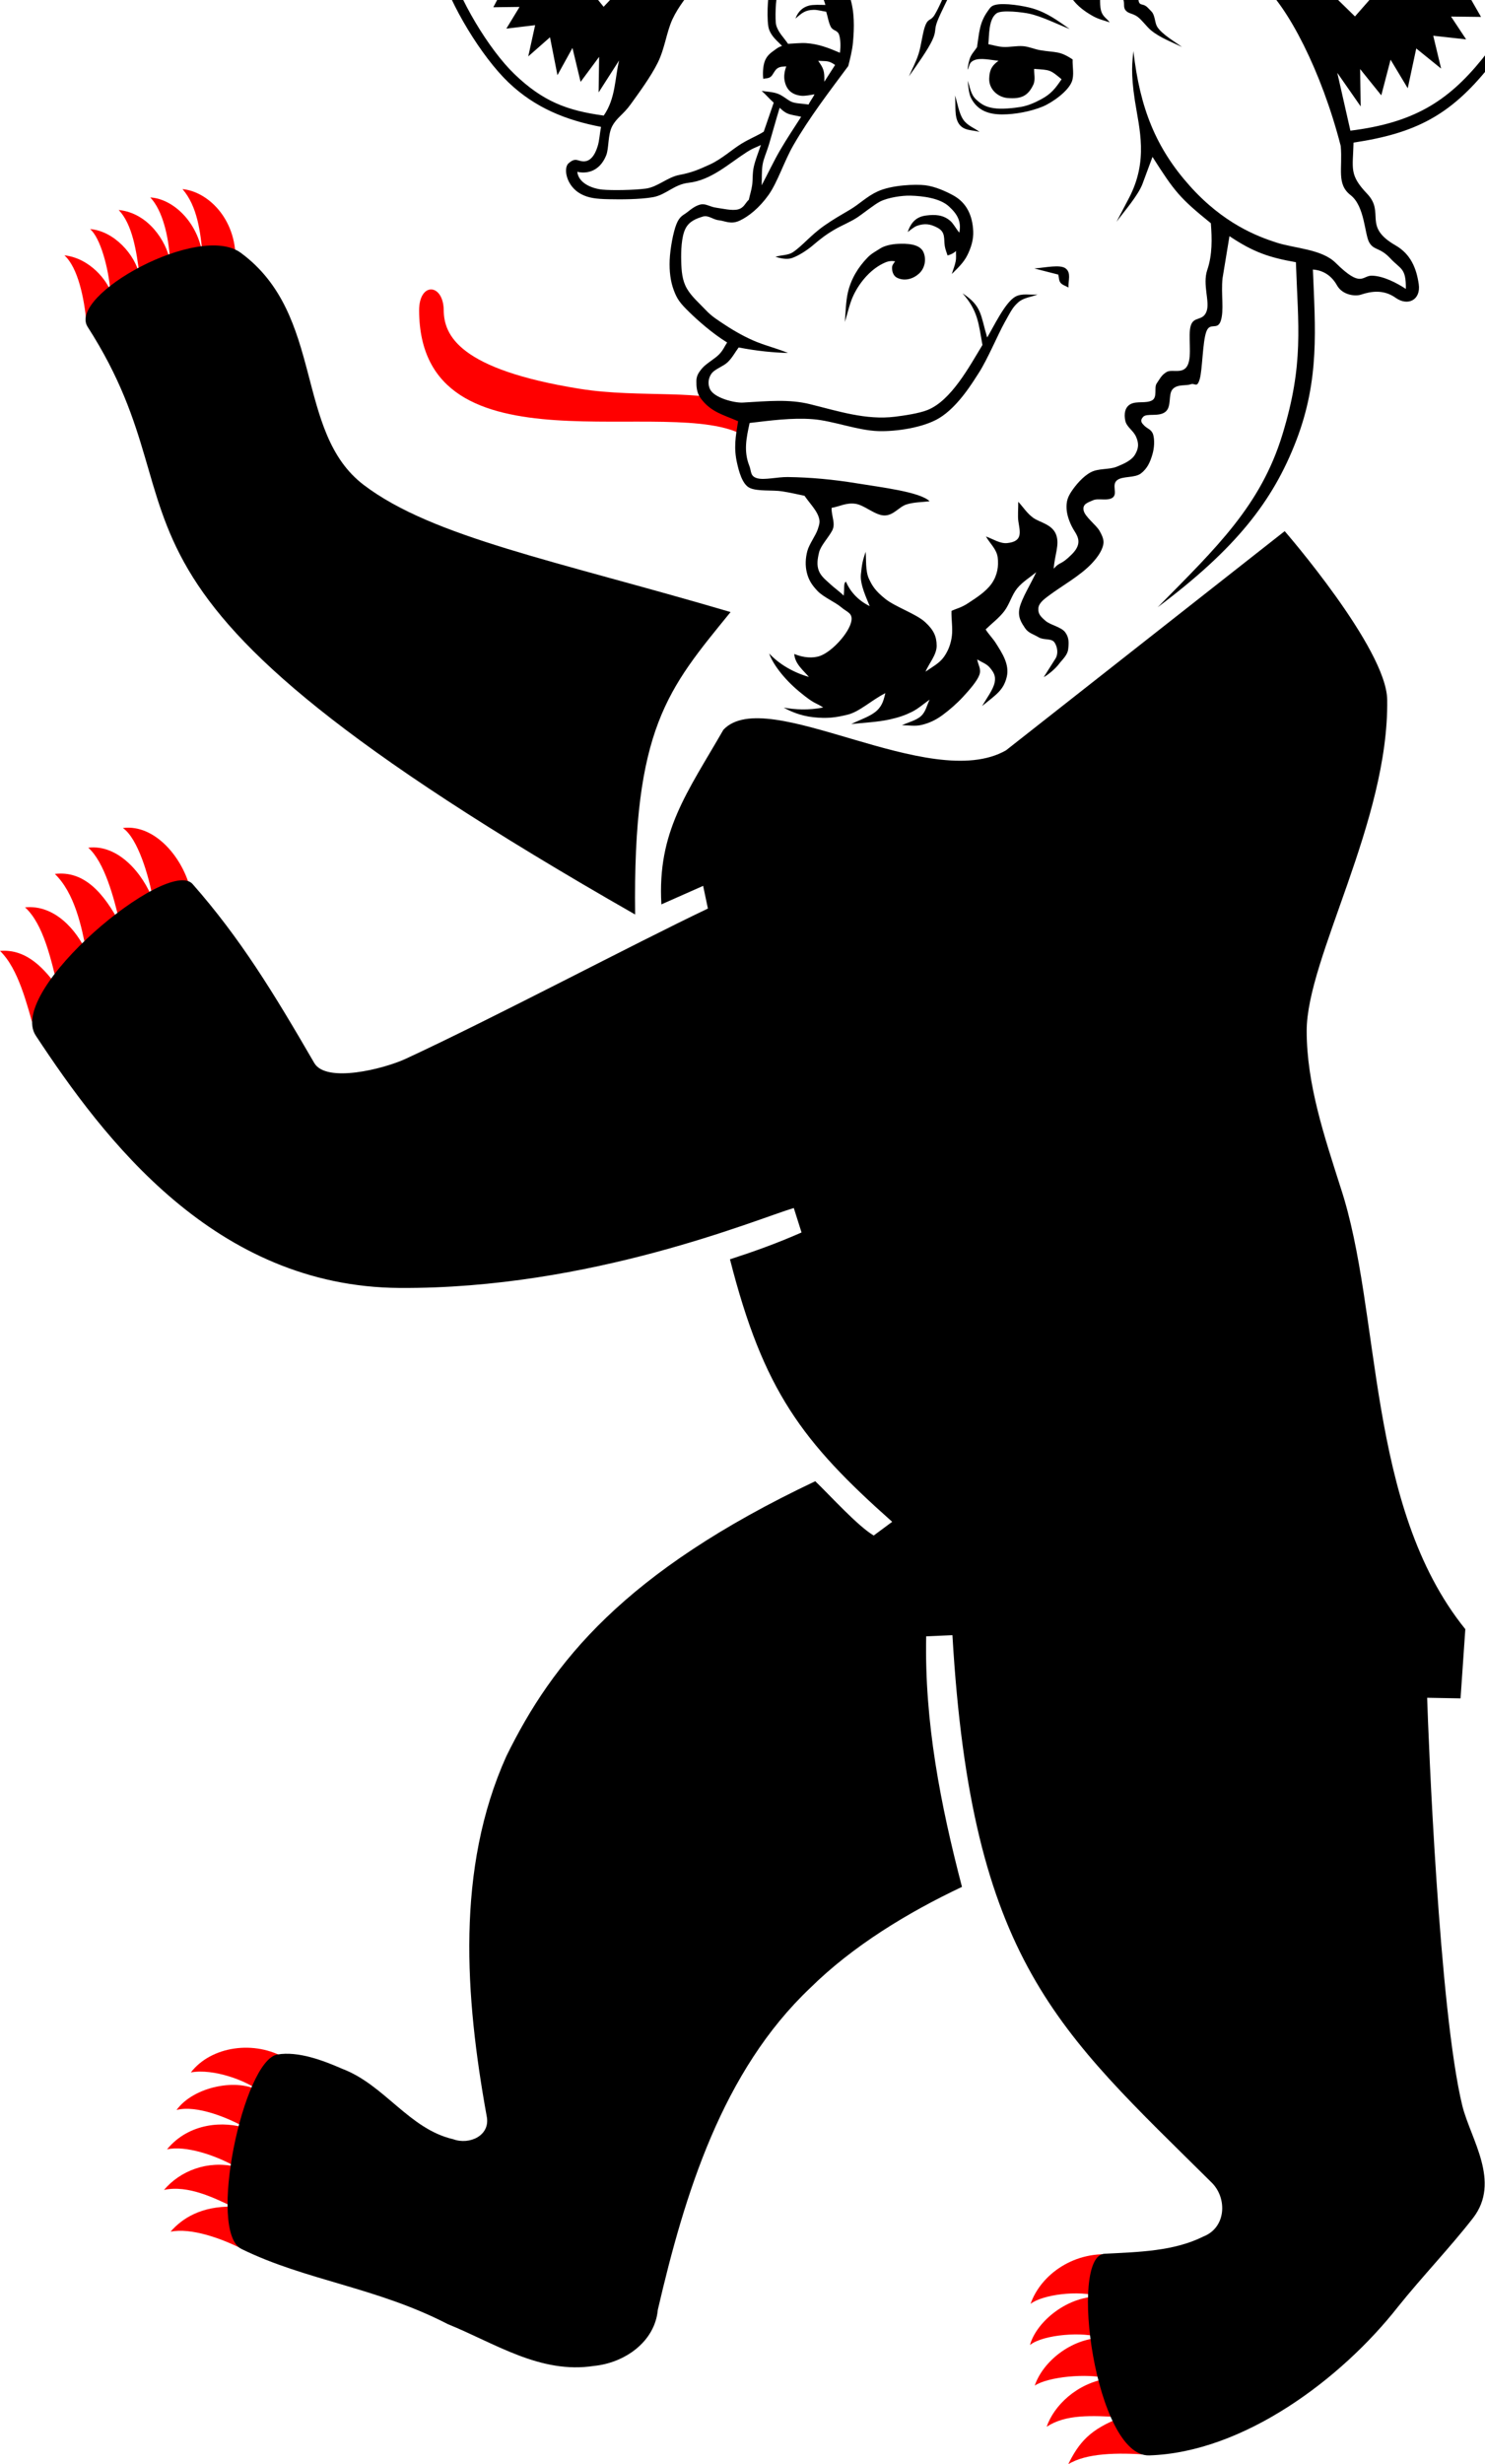 <?xml version="1.0" encoding="UTF-8" standalone="no"?>
<svg
   xmlns:dc="http://purl.org/dc/elements/1.1/"
   xmlns:cc="http://creativecommons.org/ns#"
   xmlns:rdf="http://www.w3.org/1999/02/22-rdf-syntax-ns#"
   xmlns:svg="http://www.w3.org/2000/svg"
   xmlns="http://www.w3.org/2000/svg"
   xmlns:sodipodi="http://sodipodi.sourceforge.net/DTD/sodipodi-0.dtd"
   xmlns:inkscape="http://www.inkscape.org/namespaces/inkscape"
   version="1.1"
   width="498"
   height="826"
   viewBox="0 0 2490 4130"
   id="svg3036"
   inkscape:version="0.48.4 r9939"
   sodipodi:docname="Berliner Baer.svg">
  <defs
     id="defs3050" />
  <sodipodi:namedview
     pagecolor="#ffffff"
     bordercolor="#666666"
     borderopacity="1"
     objecttolerance="10"
     gridtolerance="10"
     guidetolerance="10"
     inkscape:pageopacity="0"
     inkscape:pageshadow="2"
     inkscape:window-width="1918"
     inkscape:window-height="1078"
     id="namedview3048"
     showgrid="false"
     showborder="false"
     inkscape:zoom="0.57142857"
     inkscape:cx="128.05761"
     inkscape:cy="540.62781"
     inkscape:window-x="0"
     inkscape:window-y="0"
     inkscape:window-maximized="0"
     inkscape:current-layer="svg3036" />
  <title
     id="title3038">Berliner Baer</title>
  <desc
     id="desc3040">der Berliner Baer ist das Wappentier der Stadt Berlin</desc>
  <path
     d="m 1243.573,679.989 c -60.815,-29.322 -170.5,-11.946 -271.498,-28.236 C 768.995,619.174 744.018,561.616 744.018,519.263 742.932,474.737 702.75,472.565 702.75,520.349 c 1.086,282.358 425.709,137.921 546.254,210.682"
     id="path3093"
     style="fill:#ff0000"
     inkscape:connector-curvature="0" />
  <path
     d="m 395,436 c 1,-70 -47,-115 -89,-119 25,29 30,71 34,112 -8,-58 -51,-96 -88,-98 20,21 31,64 33,106 -6,-32 -36,-80 -86,-85 23,24 30,69 35,110 -7,-35 -43,-75 -83,-78 17,14 31,65 34,104 -5,-16 -33,-55 -77,-60 23,21 33,72 37,112"
     id="path3091"
     style="fill:#ff0000" />
  <path
     d="m 320,1494 c -12,-55 -60,-113 -114,-106 25,17 44,81 51,122 -17,-46 -59,-95 -109,-89 27,24 43,83 53,127 -27,-51 -60,-89 -109,-83 33,32 45,88 53,131 -16,-36 -53,-80 -103,-75 31,28 44,89 55,134 -20,-27 -50,-65 -97,-61 31,30 45,89 58,134"
     id="path3089"
     style="fill:#ff0000" />
  <path
     d="m 480,3451 c -53,-32 -126,-21 -160,23 38,-7 94,14 116,32 -36,-23 -111,-9 -140,31 34,-9 89,14 118,31 -38,-13 -97,-10 -134,35 31,-7 82,10 115,29 -47,-11 -93,7 -120,39 41,-9 87,15 115,28 -53,-1 -85,20 -104,42 34,-7 86,11 124,31"
     id="path3087"
     style="fill:#ff0000" />
  <path
     d="m 1871,3780 c -69,-9 -126,33 -143,82 19,-15 79,-24 118,-12 -54,-3 -108,41 -119,81 22,-18 92,-23 118,-12 -49,2 -96,39 -110,80 23,-15 87,-21 123,-12 -53,8 -91,46 -103,81 32,-21 74,-19 126,-16 -54,20 -72,43 -90,79 30,-19 83,-20 135,-16"
     id="path3042"
     style="fill:#ff0000" />
  <path
     d="m 1686.812,1257.812 c -128,73 -400.812,-111.688 -473.812,-34.562 -61,106 -111,170.75 -104,292.75 l 70,-31 8,38 c -126,60 -356,182 -507,252 -37,17 -133,41 -153,7 -69,-119 -124,-209 -204,-300 -41,-47 -313,178 -263,254 114,173 300,421 610,423 321,2 600,-116 661,-134 l 13,41 c -41,18 -77,31 -120,45 56,220 121,306 272,440 l -31,23 c -27,-16 -73,-67 -98,-91 -321,152 -441,304 -518,461 -85,189 -69,404 -33,603 7,33 -29,49 -56,39 -74,-17 -115,-91 -186,-118 -32,-14 -74,-30 -109,-24 -57,10 -118,298 -60,326 108,53 226,64 346,126 79,32 155,84 245,70 51,-5 102,-40 107,-94 45,-194 108,-400 256,-540 71,-70 163,-126 254,-169 -36,-138 -63,-276 -60,-420 l 44,-2 c 32,548 178,663 435,918 26,26 24,75 -14,90 -50,25 -109,26 -166,29 -61,3 -15,341 75,338 158,-5 322,-128 417,-249 40,-50 88,-100 126,-149 47,-61 -4,-132 -18,-188 -39,-160 -57,-620 -59,-684 l 56,1 8,-116 c -167,-207 -140,-531 -209,-740 -27,-85 -57,-173 -57,-263 0,-122 138,-351 135,-555 -1,-86 -171.873,-282.635 -171.873,-282.635 M 1225,1026 C 933,940 726,901 610,813 493,724 545,528 404,424 334,372 113,495 147,548 c 217,338 -73,419 918,985 -4,-313 55,-378 160,-507"
     id="path3044"
     inkscape:connector-curvature="0"
     sodipodi:nodetypes="ccccccccccccccccccccccccccccccccccccccccscccccccc" />
  <g
     style="overflow:visible"
     id="Layer_1"
     transform="matrix(-4.497,0,0,4.497,3015.139,-1130.688)">
    <g
       id="g5">
      <path
         inkscape:connector-curvature="0"
         style="fill-rule:evenodd"
         d="m 180.954,351.902 c -2.83,0.192 -6.514,1.46 -8.986,5.89 -2.018,3.618 -6.744,4.195 -8.951,3.466 -3.676,-1.215 -8.375,-2.057 -12.927,1.186 -4.552,3.242 -9.467,0.79 -8.605,-5.121 0.862,-5.91 2.997,-11.175 8.665,-14.435 12.377,-7.12 3.775,-12.076 10.568,-19.222 6.807,-7.16 5.303,-9.351 5.077,-19.076 -23.005,-3.456 -36.044,-10.086 -50.603,-28.277 -14.559,-18.191 -20.203,-33.165 -21.713,-55.971 -1.509,-22.807 -0.201,-37.587 9.653,-56.518 9.854,-18.931 20.228,-28.044 38.207,-37.497 17.978,-9.451 35.594,-11.715 51.877,-11.439 16.282,0.275 27.132,1.468 36.333,6.717 9.199,5.249 17.616,11.855 22.981,11.902 5.366,0.047 9.019,-1.358 11.627,-3.356 0.696,17.679 -15.215,19.214 -29.45,19.588 -14.236,0.373 -22.982,-5.516 -36.093,-3.325 -13.111,2.19 -34.578,8.157 -45.035,26.359 -10.457,18.202 -10.814,24.637 -9.945,39.901 0.869,15.265 14.007,26.653 21.423,26.777 7.416,0.124 9.071,-2.024 15.563,-6.258 6.492,-4.235 39.633,-45.26 50.941,-54.475 11.309,-9.215 22.468,-12.06 34.518,-12.208 12.049,-0.148 15.128,0.261 24.847,4.244 9.718,3.982 15.69,11.317 23.525,15.801 4.005,-2.357 6.493,-5.877 10.167,-8.562 13.142,-9.605 19.97,-12.194 35.59,-10.674 8.978,0.874 20.298,6.002 27.052,11.875 12.027,10.457 21.963,25.016 29.992,36.076 6.252,8.613 13.609,18.919 24.112,22.14 11.468,3.516 20.097,-11.337 21.364,-19.576 0.718,-4.668 1.655,-8.759 1.662,-13.897 0.01,-5.139 -0.517,-11.374 -1.998,-16.73 -1.481,-5.355 -4.018,-10.684 -6.765,-15.102 -4.471,-7.191 -11.787,-14.717 -19.399,-18.588 -4.272,-2.173 -14.323,-6.123 -20.658,-6.262 -7.763,-0.168 -13.677,2.44 -20.854,2.929 -8.687,0.593 -24.205,2.546 -31.016,-4.166 -4.334,-4.271 -4.879,-7.12 -5.62,-12.69 1.915,1.578 4.593,2.615 6.976,2.817 5.44,0.459 10.534,-3.982 14.925,-6.556 3.617,-2.12 8.74,-5.91 13.49,-7.824 12.207,-4.921 27.202,-4.78 40.087,-3.461 10.329,1.056 23.72,5.651 32.779,10.777 9.101,5.149 17.872,13.83 24.296,22.015 8.082,10.298 12.501,19.133 15.427,31.976 3.742,16.401 4.779,41.039 0.255,57.21 -3.565,12.743 -15.402,32.319 -25.478,41.915 -9.938,9.465 -21.413,14.034 -34.462,16.533 0.511,2.634 0.595,5.09 1.27,7.249 0.959,3.065 2.794,6.482 6.563,5.401 1.503,-0.43 2.307,-0.804 4.289,0.93 1.98,1.733 0.949,8.429 -4.624,11.434 -2.826,1.524 -5.809,1.855 -10.334,1.945 -4.526,0.091 -11.589,0.11 -16.503,-0.751 -4.913,-0.86 -7.848,-4.759 -13.289,-5.369 -8.409,-0.941 -14.848,-7.016 -21.591,-11.361 -2.814,-1.814 -3.763,-1.832 -5.384,-2.749 0.876,2.682 2.044,5.467 2.627,8.046 0.584,2.578 0.335,4.966 0.645,7.03 0.308,2.062 0.881,3.665 1.214,5.338 1.347,1.205 1.778,3.037 4.04,3.613 2.265,0.575 5.81,-0.321 8.127,-0.632 2.316,-0.312 3.869,-1.574 5.687,-1.228 1.819,0.345 3.542,1.647 5.066,2.867 1.524,1.22 2.834,1.399 4.067,4.443 1.233,3.045 2.365,9.28 2.534,13.447 0.169,4.168 -0.298,7.93 -1.533,11.237 -1.235,3.307 -2.32,4.773 -5.665,8.049 -3.345,3.276 -8.791,8.083 -14.226,11.431 1.001,1.482 1.444,2.838 3.005,4.446 1.561,1.609 4.814,3.411 6.262,5.108 1.446,1.697 2.18,2.914 2.2,4.817 0.024,1.903 -0.07,4.376 -1.615,6.45 -3.847,5.165 -8.398,6.09 -13.932,8.52 0.931,5.811 1.69,9.962 0.345,15.764 -0.549,2.364 -1.768,7.725 -4.685,9.1 -2.917,1.375 -8.542,0.709 -12.102,1.275 -3.56,0.566 -5.553,1.103 -8.328,1.655 -1.687,2.438 -4.198,5.129 -5.058,7.314 -0.862,2.186 -0.602,2.969 0.122,5.201 0.723,2.232 3.186,5.481 3.884,8.095 0.698,2.613 0.833,5.427 0.182,8.047 -0.652,2.62 -1.768,4.522 -4.002,6.849 -2.232,2.328 -6.625,4.155 -8.813,6.041 -2.19,1.887 -4.369,2.114 -3.772,5.235 0.822,4.288 7.086,11.241 11.618,12.897 2.716,0.993 6.362,0.68 9.661,-0.712 -0.223,3.662 -3.393,6.131 -5.463,8.563 5.607,-1.603 11.045,-4.673 14.806,-8.742 -1.166,3.534 -5.18,9.207 -11.183,14.188 -6.003,4.981 -5.966,3.962 -8.95,5.944 5.445,1.094 10.508,0.798 14.725,0.042 -2.312,1.275 -6.102,3.067 -11.122,3.595 -5.021,0.526 -8.116,0.154 -12.64,-0.945 -4.525,-1.1 -8.655,-5.213 -14.138,-8.048 0.534,2.034 0.914,4.48 3.22,6.571 2.306,2.092 5.794,3.155 9.503,4.964 -4.721,-0.536 -9.681,-0.698 -14.32,-1.72 -3.434,-0.758 -5.741,-1.561 -8.254,-2.806 -2.511,-1.244 -4.45,-3.059 -6.675,-4.589 1.066,2.036 1.383,4.432 3.197,6.11 1.814,1.679 4.764,2.304 7.149,3.457 -2.488,-0.055 -4.881,0.485 -7.46,-0.164 -2.58,-0.649 -5.001,-1.668 -7.684,-3.644 -2.683,-1.976 -5.449,-4.41 -7.738,-6.898 -2.288,-2.488 -5.113,-5.713 -5.968,-8.007 -0.856,-2.295 0.514,-3.9 0.771,-5.847 -1.58,1.038 -3.524,1.61 -4.738,3.116 -1.214,1.507 -2.29,2.883 -1.753,5.509 0.538,2.627 2.962,5.837 4.676,8.759 -5.114,-4.182 -7.971,-5.793 -9.188,-10.838 -1.139,-4.723 1.808,-9.011 4.048,-12.583 1.113,-1.774 2.778,-3.425 3.818,-5.137 -2.31,-2.261 -4.951,-4.203 -6.931,-6.782 -1.979,-2.578 -2.811,-6.066 -4.832,-8.532 -2.022,-2.467 -4.741,-4.028 -7.109,-6.04 2.082,4.471 5.502,9.956 6.245,13.416 0.742,3.461 -0.832,5.579 -2.06,7.447 -1.229,1.868 -3.212,2.285 -5.092,3.433 -1.88,1.149 -4.805,0.243 -5.926,1.948 -1.12,1.704 -1.42,4.267 -0.35,5.955 l 4.392,6.932 c -1.618,-0.817 -4.406,-3.193 -5.663,-4.878 -1.257,-1.685 -3.185,-3.242 -3.449,-5.52 -0.264,-2.278 -0.392,-4.255 1.083,-6.284 1.476,-2.029 5.518,-2.708 7.327,-4.267 1.809,-1.56 2.824,-2.575 2.72,-4.591 -0.103,-2.016 -2.072,-3.458 -3.765,-4.729 -5.168,-3.876 -11.798,-7.448 -16.187,-12.12 -2.479,-2.64 -3.669,-4.771 -4.168,-6.593 -0.498,-1.821 0.027,-3.241 1.261,-5.48 1.232,-2.24 5.456,-5.231 5.97,-7.665 0.513,-2.433 -1.62,-2.955 -3.546,-3.813 -1.926,-0.858 -5.583,0.44 -7.37,-1.053 -1.786,-1.493 0.525,-4.629 -1.488,-6.35 -2.012,-1.72 -6.618,-0.76 -8.996,-2.61 -2.377,-1.851 -3.36,-4.148 -4.179,-6.833 -0.819,-2.685 -0.912,-5.626 -0.357,-7.57 0.555,-1.944 2.223,-2.285 3.229,-3.292 1.006,-1.008 1.879,-1.843 0.538,-3.346 -1.341,-1.502 -5.735,0.084 -8.261,-1.845 -2.526,-1.929 -0.98,-6.549 -2.766,-8.496 -1.786,-1.948 -4.991,-1.185 -6.682,-1.807 -1.691,-0.622 -2.354,1.573 -3.391,-1.899 -1.037,-3.472 -1.065,-13.822 -2.461,-17.684 -1.396,-3.862 -4.136,-0.261 -5.408,-4.1 -1.272,-3.838 -0.065,-9.977 -0.64,-15.774 l -2.597,-15.774 c -9.059,6.085 -15.04,7.996 -24.773,9.716 -0.812,23.814 -3.049,37.838 5.034,64.258 8.083,26.42 24.441,41.991 46.509,64.359 -29.119,-21.816 -43.022,-39.552 -51.723,-62.273 -8.703,-22.724 -7.032,-41.727 -6.156,-63.609 z m 154.734,-9.572 c 2.24,0.101 4.963,0.669 6.535,1.691 1.574,1.021 3.244,1.856 4.672,3.31 3.564,3.629 6.236,8.005 7.417,13.034 0.753,3.206 0.865,7.317 1.139,11.082 -1.079,-3.479 -1.803,-7.107 -3.34,-10.224 -2.423,-4.915 -6.538,-9.713 -11.649,-11.922 -1.687,-0.731 -2.812,-0.595 -3.74,-0.466 0.415,0.697 1.11,1.281 1.141,2.302 0.029,1.021 -0.198,3.018 -1.929,3.857 -2.791,1.354 -5.893,0.402 -8.049,-1.504 -2.173,-1.92 -2.914,-5.169 -1.776,-7.961 1.356,-3.327 6.522,-3.335 9.577,-3.2 z m -28.089,-4.734 c 0.281,-5.72 2.346,-10.543 7.471,-13.348 2.651,-1.45 6.734,-3.325 10.487,-3.766 3.604,-0.423 12.373,-0.114 17.647,2.293 4.05,1.849 6.809,4.727 10.365,6.83 3.556,2.104 6.085,3.514 9.471,5.874 5.197,3.622 8.243,7.609 11.846,10 1.733,1.149 4.17,0.978 6.47,1.68 -1.788,0.531 -4.126,1.117 -6.056,0.5 -2.406,-0.769 -5.77,-2.969 -7.637,-4.546 -3.299,-2.786 -5.009,-4.146 -8.608,-6.248 -2.149,-1.252 -5.688,-2.728 -8.05,-4.268 -2.364,-1.54 -6.466,-4.92 -8.736,-6.064 -2.886,-1.453 -8.084,-2.261 -11.297,-2.167 -4.428,0.129 -10.836,0.86 -14.263,3.968 -3.404,3.09 -4.696,5.808 -3.929,9.821 1.282,-1.477 2.135,-3.331 3.419,-4.429 2.66,-2.272 5.713,-2.382 9.024,-1.951 3.72,0.484 5.592,2.633 6.821,6.164 -0.827,-0.607 -2.347,-1.941 -3.547,-2.355 -2.817,-0.972 -4.947,-0.673 -7.585,0.742 -3.115,1.671 -2.267,4.144 -2.716,6.894 -0.206,1.268 -0.684,2.29 -1.026,3.436 -1.171,-0.31 -2.254,-0.797 -3.14,-1.676 0.037,1.285 -0.15,2.409 0.113,3.854 0.262,1.445 0.966,3.161 1.447,4.741 -2.169,-2.17 -4.388,-4.19 -5.789,-6.991 -1.403,-2.803 -2.353,-5.913 -2.202,-8.99 z m 3.753,-41.629 c 1.599,-2.373 2.067,-6.012 3.053,-8.971 -0.394,3.748 0.364,7.869 -1.466,10.584 -1.83,2.715 -5.044,2.239 -7.706,3.028 2.071,-1.579 4.52,-2.269 6.12,-4.641 z m -38.274,55.574 c 2.053,-1.662 7.593,-0.333 11.736,-0.037 -2.978,0.762 -5.956,1.525 -8.933,2.288 -0.277,1.013 -0.152,2.174 -0.832,3.038 -0.68,0.864 -1.973,1.184 -2.959,1.775 0.097,-2.662 -1.064,-5.403 0.988,-7.064 z m 29.194,-115.419 c 2.473,1.332 5.612,3.092 7.796,3.147 2.184,0.055 2.756,-1.428 4.041,-2.284 2.022,6.592 4.342,13.834 7.784,19.815 1.442,2.506 2.362,1.341 3.458,3.859 1.095,2.518 1.581,7.64 2.62,10.857 1.041,3.217 2.397,5.584 3.595,8.376 -3.043,-4.312 -6.975,-9.809 -8.671,-13.398 -1.695,-3.587 -0.61,-3.9 -1.982,-7.316 -1.372,-3.417 -4.146,-8.743 -6.219,-13.115 -1.484,0.197 -3.322,0.467 -4.45,0.119 -1.129,-0.348 -0.903,-1.548 -1.923,-2.323 -1.021,-0.776 -2.736,-0.475 -4.166,-1.713 -1.43,-1.237 -1.755,-3.777 -1.884,-6.024 z m -13.316,32.526 c 2.328,-0.204 5.218,0.42 7.397,0.296 2.18,-0.124 3.736,-0.689 5.604,-1.034 -0.347,-3.283 -0.018,-9.315 -3.049,-11.507 -1.957,-1.416 -9.997,-0.35 -12.145,0.114 -4.833,1.042 -10.46,3.926 -15.134,5.73 4.479,-3.129 8.348,-6.029 13.721,-7.644 3.229,-0.971 10.765,-2.233 14.098,-1.333 1.522,0.41 1.829,1.041 2.752,2.33 3.172,4.429 3.163,8.257 3.986,13.417 0.809,1.261 1.671,2.102 2.327,3.402 0.654,1.301 1.025,3.347 1.208,5.02 -0.83,-1.204 -0.322,-2.714 -2.622,-3.61 -2.301,-0.896 -5.824,-0.06 -8.924,0.265 2.26,1.631 3.383,3.201 3.469,6.649 0.101,4.048 -3.326,6.961 -6.904,7.238 -4.967,0.386 -7.529,-0.705 -9.538,-4.951 -0.88,-1.86 -0.242,-4.097 -0.315,-5.91 -5.969,0.415 -5.871,0.22 -10.233,3.858 2.371,3.474 3.864,5.471 7.783,7.549 2.197,1.167 4.685,2.3 7.408,2.764 2.724,0.463 7.191,0.911 10.052,0.472 2.862,-0.439 4.483,-1.256 6.604,-3.218 2.122,-1.962 2.317,-4.772 3.145,-6.993 -0.188,2.138 -0.434,4.86 -1.227,6.41 -2.414,4.713 -6.589,6.11 -11.573,6.126 -4.784,0.015 -10.702,-1.088 -15.153,-2.933 -3.559,-1.475 -9.458,-5.652 -10.858,-9.281 -0.957,-2.479 -0.199,-5.522 -0.3,-8.283 4.928,-3.277 6.147,-2.471 11.977,-3.43 2.439,-0.402 4.116,-1.308 6.444,-1.512 z m -28.704,-22.194 c 0.139,-1.963 0.356,-1.921 0.534,-2.882 -4.489,-1.201 -6.289,1.712 -8.921,7.121 -0.985,2.024 -0.01,3.228 -1.067,4.561 -1.055,1.332 -2.756,1.145 -4.47,2.425 -1.714,1.279 -3.412,3.728 -5.015,5.052 -3.288,2.718 -7.733,4.378 -11.547,6.207 2.605,-1.922 7.659,-4.837 9.294,-7.629 0.868,-1.48 0.739,-4.272 2.089,-5.603 1.35,-1.332 1.822,-2.253 3.565,-2.592 1.743,-0.34 1.042,-2.36 1.604,-3.965 0.562,-1.606 1.682,-2.745 2.874,-4.35 1.191,-1.604 2.694,-4.013 5.047,-4.887 2.352,-0.875 6.021,0.071 7.802,-0.433 1.78,-0.504 0.757,-1.798 2.051,-2.575 1.295,-0.777 3.813,-0.435 5.542,-1.265 3.066,-1.474 4.532,-3.935 6.376,-6.569 0.268,5.67 0.203,9.753 -1.835,15.088 -2.295,6.005 -4.621,9.541 -11.134,13.234 -2.244,1.271 -4.477,1.713 -6.338,2.38 1.085,-1.48 2.637,-2.122 3.255,-4.439 0.616,-2.318 0.156,-6.915 0.294,-8.879 z m 105.154,27.649 c -3.097,0.202 -3.831,-0.206 -6.309,1.542 1.343,2.09 2.686,4.18 4.027,6.27 -0.118,-4.125 0.284,-4.952 2.282,-7.812 z m -8.114,-2.998 c 4.289,-1.827 8.026,-3.305 12.692,-3.597 1.87,-0.118 4.774,0.172 6.663,0.258 1.609,-2.369 3.659,-4.237 4.411,-6.94 0.497,-1.793 0.252,-10.117 -0.629,-12.278 -2.566,-6.289 -5.06,-6.554 -8.591,-10.157 -2.563,-2.613 -2.664,-6.591 -3.431,-11.049 -0.281,-1.638 -1.085,-3.71 -1.461,-5.399 -4.616,-0.778 -9.581,-1.034 -14.891,-0.768 2.575,-2.47 5.065,-4.727 5.804,-8.435 0.738,-3.708 0.137,-8.267 -1.971,-11.593 -2.108,-3.325 -5.475,-6.222 -8.566,-8.931 -3.092,-2.709 -7.524,-4.946 -10.453,-7.162 3.81,-1.364 7.701,-3.369 11.433,-4.092 9.723,-1.886 18.1,0.998 27.478,6.668 5.452,3.298 9.962,6.43 15.662,12.397 5.699,5.967 12.767,16.911 18.284,23.402 5.517,6.49 9.971,11.623 14.784,15.494 4.814,3.872 9.171,4.974 13.755,7.461 l 7.145,7.588 5.783,-7.155 9.305,1.052 1.923,-10.444 8.54,-2.34 -1.393,-14.079 6.14,-4.357 -4.614,-8.76 4.688,-9.572 -6.113,-10.942 2.357,-10.535 -7.077,-6.031 -0.923,-11.195 -9.872,-3.766 -3.96,-9.74 -11.1,-0.125 -5.445,-7.23 -7.472,0.523 -8.33,-0.907 -4.71,-3.478 -6.836,4.538 -8.272,-4.313 -16.444,6.243 10.719,-9.323 11.106,-1.774 8.508,-2.169 11.49,3.774 10.114,-2.562 9.752,5.765 10.319,-0.571 5.069,9.096 10.275,1.186 5.559,10.113 6.462,3.528 1.715,12.955 5.755,5.459 -2.531,11.336 6.78,8.584 -6.357,9.198 6.798,5.749 -8.69,7.702 8.802,9.166 -10.629,3.428 6.924,9.831 -8.683,1.498 5.694,10.81 -9.785,-0.13 4.929,8.097 -10.733,-1.292 2.567,11.649 -8.111,-7.135 -2.778,14.118 -5.597,-10.137 -3.032,12.644 -6.909,-9.323 0.188,13.258 -7.636,-11.921 c 1.61,6.764 1.288,14.17 5.73,20.547 13.764,-1.863 22.761,-5.331 33.306,-15.478 9.605,-9.242 21.084,-28.511 24.193,-40.732 3.547,-13.947 3.656,-39.597 0.163,-53.796 -3.362,-13.671 -7.733,-20.201 -15.54,-31.357 -7.463,-7.926 -14.803,-16.3 -24.275,-21.952 -13.905,-8.297 -31.734,-10.534 -47.58,-10.319 -8.774,0.12 -14.652,1.805 -19.898,3.713 -9.174,3.336 -16.511,10.613 -25.837,14.209 -3.042,1.172 -5.48,1.209 -7.875,-0.071 2.345,4.692 4.897,6.797 10.747,8.505 4.231,1.235 14.328,0.454 21.278,-0.188 7.462,-0.689 11.354,-2.908 21.509,-2.768 9.918,0.136 17.776,3.904 22.073,6.36 8.865,5.069 15.223,10.693 20.747,19.601 3.034,4.892 5.159,10.411 6.656,16.044 1.497,5.632 2.152,11.941 2.248,17.455 0.096,5.514 -0.325,10.436 -1.674,15.398 -3.154,11.617 -10.114,23.437 -24.409,21.611 -8.748,-1.118 -21.936,-17.538 -26.353,-23.562 -8.912,-12.158 -18.082,-25.611 -29.281,-35.736 -6.828,-6.171 -16.176,-10.418 -25.356,-11.258 -17.222,-1.576 -22.33,1.695 -35.294,12.381 2.637,0.841 5.212,1.305 7.915,2.523 5.998,2.703 11.484,6.196 16.269,10.677 5.014,4.696 7.264,7.669 7.442,14.394 0.118,4.466 -3.555,8.046 -6.923,11.267 -2.06,1.972 -4.787,3.778 -6.456,5.309 -2.212,2.032 -4.95,4.254 -2.172,7.49 1.045,1.217 2.86,2.134 4.389,3.27 2.429,1.803 1.317,8.503 -1.883,10.28 -4.094,2.271 -8.987,2.018 -12.363,-1.023 4.262,-0.638 6.968,-1.203 6.858,-4.689 -0.062,-2.021 -2.633,-3.7 -5.154,-4.849 -6.081,-2.772 -10.674,-2.363 -16.726,-6.718 -6.113,-4.4 -6.247,-6.81 -7.9,-13.718 -2.947,0.308 -5.661,0.376 -9.602,1.681 -3.941,1.304 -8.296,4.41 -11.874,5.178 -9.011,1.939 -10.807,1.364 -15.738,0.088 -8.682,-2.247 -19.988,1.6 -31.218,5.192 -1.867,0.597 -9.42,0.021 -14.504,1.804 -7.853,2.755 -18.87,9.427 -25.234,14.786 -9.642,8.121 -22.313,32.425 -29.472,60.321 -0.752,8.48 1.659,14.193 -3.683,18.335 -5.342,4.142 -5.194,14.753 -7.005,17.729 -1.811,2.975 -3.908,1.66 -7.807,5.839 -3.899,4.179 -5.884,3.481 -5.786,11.383 3.36,-2.209 8.259,-4.777 12.56,-4.932 3.81,-0.138 3.85,4.878 13.627,-4.788 5.229,-5.171 15.275,-5.329 22.245,-7.61 6.971,-2.281 19.532,-6.981 32.113,-21.046 12.58,-14.065 18.601,-28.872 21.041,-50.278 0.388,3.795 1.063,8.076 -0.562,18.545 -1.625,10.47 -5.128,22.229 2.251,36.314 l 4.598,8.775 c -2.737,-3.735 -8.084,-9.829 -9.693,-14.171 l -3.713,-10.016 c -8.306,13.042 -10.216,15.375 -21.755,24.718 -0.459,5.797 -0.572,11.842 1.322,17.389 1.895,5.546 -1.125,11.939 0.316,15.592 1.441,3.653 4.775,1.574 5.864,5.272 1.089,3.698 -0.568,11.009 1.12,14.614 1.688,3.604 5.83,1.417 7.837,2.581 2.008,1.165 2.664,2.761 3.738,4.293 1.073,1.531 -0.419,5.15 1.764,6.325 2.183,1.176 5.588,0.18 7.86,1.308 2.272,1.128 2.617,3.841 2.072,6.271 -0.545,2.43 -2.972,3.545 -4.038,6.016 -1.065,2.472 -0.946,4.192 0.334,6.461 1.28,2.27 4.114,3.52 6.94,4.665 2.825,1.146 6.795,0.502 9.71,2.086 2.915,1.584 5.536,4.74 7.075,7.034 1.54,2.293 1.967,3.911 1.888,6.323 -0.078,2.411 -1.057,5.188 -2.345,7.517 -1.287,2.329 -4.127,5.164 0.307,9.612 4.434,4.447 4.27,2.53 6.811,5.415 -0.277,-4.99 -2.339,-9.056 -0.831,-12.813 1.508,-3.757 6.037,-4.411 8.423,-6.1 2.386,-1.691 3.761,-4.013 5.642,-6.019 -0.026,2.581 0.249,5.357 -0.044,7.3 -0.598,3.952 -1.764,7.46 4.125,8.094 2.653,0.285 5.172,-1.435 7.964,-2.468 -1.462,2.619 -4.006,4.724 -4.388,7.859 -0.382,3.133 0.077,6.574 2.247,9.684 2.17,3.108 5.917,5.416 8.663,7.243 2.745,1.828 4.216,1.974 6.325,2.962 0.104,3.081 -0.503,6.341 -0.152,9.242 0.351,2.901 1.265,5.47 2.943,7.868 1.679,2.399 4.371,3.775 6.906,5.549 -1.39,-3.237 -4.209,-6.308 -4.171,-9.711 0.039,-3.402 1.058,-5.814 4.377,-8.833 3.319,-3.02 11.089,-5.639 14.753,-8.574 3.664,-2.936 4.846,-4.735 6.161,-7.586 1.315,-2.851 0.949,-7.443 1.192,-10.006 1.206,3.59 1.378,4.706 1.77,8.461 0.394,3.757 -2.189,9.025 -3.282,11.806 4.532,-2.189 7.409,-5.687 8.861,-9.107 0.972,0.576 0.482,2.156 0.839,5.201 1.615,-1.607 3.451,-2.844 5.077,-4.361 1.628,-1.515 3.41,-2.848 4.217,-4.964 0.806,-2.116 0.476,-4.365 -0.124,-6.824 -0.6,-2.458 -3.348,-5.309 -4.827,-7.998 -1.478,-2.688 0.262,-5.327 0.161,-8.566 -2.96,-0.509 -5.474,-2.016 -8.876,-1.526 -3.404,0.489 -7.302,4.308 -10.78,4.353 -3.479,0.044 -5.431,-3.214 -8.283,-4.11 -2.852,-0.896 -5.737,-0.798 -8.604,-1.196 3.632,-3.479 17.728,-5.136 27.37,-6.709 8.484,-1.384 16.903,-2.183 25.499,-2.304 3.839,-0.055 8.773,1.213 11.438,0.447 2.668,-0.765 2.099,-2.581 2.89,-4.562 2.213,-5.535 1.122,-10.464 -0.081,-16.038 -7.717,-0.905 -15.758,-2.012 -23.533,-1.415 -7.602,0.584 -16.603,4.198 -24.444,4.442 -6.817,0.212 -16.911,-1.306 -22.765,-4.874 -7.153,-4.36 -12.687,-13.724 -14.652,-16.731 -3.2,-4.897 -7.236,-14.505 -9.692,-18.898 -2.455,-4.393 -2.996,-5.621 -5.038,-7.455 -2.043,-1.833 -4.84,-1.975 -7.26,-2.963 2.789,0.285 5.835,-0.598 8.369,0.855 3.807,2.184 8.068,11.237 10.437,15.177 2.51,-8.413 1.924,-11.721 9.186,-16.465 -5.853,6.56 -5.998,11.529 -7.425,19.252 4.867,7.988 11.633,20.712 20.487,24.243 3.198,1.276 8.69,2.077 12.148,2.504 10.76,1.332 21.139,-2.078 31.706,-4.687 7.725,-1.908 15.563,-1.139 24.958,-0.587 3.19,0.187 10.71,-1.732 12.268,-4.958 0.841,-1.741 0.779,-3.832 -0.429,-5.687 -1.209,-1.855 -4.43,-2.752 -6.156,-4.421 -1.726,-1.67 -2.719,-3.651 -4.079,-5.478 -7.176,1.377 -13.078,1.906 -18.405,2.05 3.82,-1.574 7.486,-2.471 11.462,-4.027 3.976,-1.555 8.491,-4.108 11.7,-6.226 3.209,-2.119 5.258,-3.348 7.58,-5.813 2.321,-2.467 5.297,-5.008 7.008,-8.023 1.712,-3.015 1.977,-6.388 2.073,-10.119 0.096,-3.731 -0.064,-8.966 -1.504,-11.972 -1.437,-3.005 -4.21,-3.917 -6.437,-4.628 -2.228,-0.711 -3.753,1.087 -6.07,1.33 -2.318,0.243 -4.484,1.704 -7.835,0.128 -3.352,-1.576 -7.324,-4.784 -10.713,-9.546 -3.387,-4.762 -5.81,-12.546 -9.263,-18.535 -5.953,-10.322 -13.372,-19.965 -20.467,-29.53 -0.584,-2.359 -1.462,-5.618 -1.754,-8.818 -0.509,-5.575 -0.605,-11.367 1.125,-16.803 1.326,-4.164 3.255,-8.562 7.615,-10.269 1.744,-0.684 3.951,-0.955 5.51,-0.377 1.561,0.577 3.091,2.338 2.478,4.372 -0.674,2.236 -2.223,2.297 -3.276,3.426 -1.787,1.916 -2.502,3.321 -3.177,5.709 1.931,-0.03 4.541,-0.178 6.128,0.239 2.07,0.545 3.997,1.917 5.047,4.85 -2.47,-2.191 -3.697,-3.196 -6.78,-3.274 -1.413,-0.035 -3.129,0.47 -4.692,0.705 -0.584,1.9 -0.927,4.23 -1.752,5.7 -0.825,1.47 -2.43,1.117 -3.033,2.835 -0.603,1.715 -0.638,4.507 -0.334,6.761 z m 21.582,-2.575 c 0.946,0.373 1.307,0.455 2.505,1.367 1.198,0.912 2.852,1.822 3.801,4.001 0.951,2.18 0.907,5.55 0.704,6.923 -0.833,-0.244 -1.969,-0.078 -2.833,-0.818 -0.862,-0.739 -1.377,-2.412 -2.483,-3.129 -1.107,-0.716 -2.03,-0.559 -3.253,-0.714 0.629,1.788 0.934,3.576 0.642,5.198 -0.634,3.539 -2.714,5.332 -6.083,5.755 -1.471,0.185 -3.807,-0.3 -5.087,-0.533 0.593,1.325 1.599,2.486 2.193,3.812 2.849,-0.412 4.96,-0.354 6.491,-1.07 1.532,-0.717 3.174,-2.321 5.14,-3.001 1.966,-0.68 3.72,-0.669 5.871,-1.004 -1.695,1.46 -2.807,2.921 -4.499,4.381 1.241,3.608 2.482,7.215 3.723,10.822 2.631,1.646 5.1,2.514 8.416,4.546 3.317,2.033 7.294,5.67 11.613,7.653 4.32,1.983 6.891,3.063 11.405,3.914 4.513,0.851 8.103,4.506 12.544,5.1 4.441,0.594 12.736,0.714 16.158,0.38 3.886,-0.379 8.934,-2.384 9.387,-6.645 -3.258,0.804 -8.234,0.082 -10.747,-6.048 -1.115,-2.722 -0.568,-7.729 -2.275,-10.948 -1.706,-3.22 -4.085,-4.253 -6.927,-8.22 -2.842,-3.967 -7.492,-10.223 -10.102,-15.538 -2.609,-5.314 -3.223,-11.333 -5.43,-16.095 -2.207,-4.761 -5.536,-8.607 -8.116,-12.277 -5.633,-8.021 -10.176,-13.502 -19.457,-17.548 -4.463,-1.946 -9.545,-2.465 -14.318,-3.697 -1.942,0.87 -4.605,1.831 -5.078,4.102 -0.473,2.272 0.435,5.626 2.084,7.332 2.759,2.851 6.847,5.932 8.455,10.463 1.032,2.908 1.332,12.655 0.438,15.301 -0.928,2.747 -3.086,4.407 -4.879,6.237 z m 0.899,23.072 c -0.862,0.744 -1.519,1.507 -2.906,2.125 -1.385,0.618 -3.278,0.777 -5.116,1.237 2.578,4.013 5.287,8.069 7.757,12.289 2.471,4.219 4.613,8.839 6.972,13.257 -0.111,-2.532 0.039,-5.232 -0.33,-7.599 -0.369,-2.366 -1.441,-4.436 -2.504,-7.988 -1.062,-3.552 -2.368,-8.384 -3.873,-13.321 z m -69.371,-88.246 c -0.364,3.948 0.305,10.12 1.122,13.985 0.98,4.627 1.923,7.026 5.678,9.814 6.876,5.105 11.265,4.244 16.555,7.204 2.517,1.409 5.706,3.77 6.637,6.266 0.93,2.496 -0.614,5.206 -2.523,6.271 3.338,0.497 7.082,-3.267 5.52,-7.131 -0.769,-1.902 -4.432,-2.749 -5.555,-4.668 -1.121,-1.918 -1.118,-3.893 -0.59,-5.841 0.954,-3.512 7.902,-6.703 10.357,-9.479 3.778,-4.272 5.229,-7.845 3.089,-13.347 -3.005,-7.729 -14.615,-13.93 -21.563,-16.963 -3.182,-1.389 -4.966,-1.487 -7.448,-2.231 5.081,2.978 10.438,5.35 13.008,12.006 2.146,5.559 0.287,7.654 0.359,12.494 0.033,2.244 2.988,3.366 4.301,4.784 1.143,1.233 1.05,2.148 0.137,3.849 -0.101,-1.535 -0.756,-2.68 -1.934,-3.514 -1.945,-1.379 -4.041,-1.082 -5.077,-3.91 -1.573,-4.298 1.546,-8.369 -1.961,-13.196 -2.623,-3.611 -6.113,-7.652 -10.82,-7.758 -2.228,-0.05 -3.903,0.286 -6.282,0.99 l -3.172,-3.818 -0.074,-0.049 c -6.453,-5.889 -10.868,-10.743 -19.921,-14.791 -9.052,-4.047 -13.514,-4.66 -23.893,-4.429 -10.379,0.23 -20.68,1.098 -32.701,11.465 -12.021,10.367 -43.003,50.064 -50.517,55.088 -7.513,5.024 -9.177,6.726 -18.565,6.729 -9.388,0.003 -24.04,-13.277 -24.614,-29.873 -0.574,-16.596 -0.805,-22.495 10.731,-42.488 11.537,-19.994 32.437,-26.133 47.945,-28.206 15.508,-2.073 24.827,3.389 36.298,3.415 11.47,0.027 22.807,-1.954 26.149,-11.076 -1.636,0.974 -3.828,2.072 -9.992,1.749 -6.164,-0.323 -14.711,-7.46 -24.326,-12.242 -9.615,-4.781 -20.314,-5.341 -34.037,-5.6 -13.723,-0.259 -30.847,0.79 -47.811,9.948 -16.965,9.158 -28.545,18.876 -38.385,36.8 -9.84,17.925 -11.31,32.56 -9.724,54.263 1.586,21.703 8.28,37.844 21.168,53.729 12.888,15.885 25.769,23.657 48.994,26.547 l 4.89,-21.567 -8.729,12.526 0.216,-13.932 -7.895,9.797 -3.463,-13.286 -6.396,10.652 -3.177,-14.834 -9.269,7.497 2.934,-12.24 -12.265,1.357 5.634,-8.508 -11.183,0.136 6.507,-11.359 -9.922,-1.575 7.912,-10.331 -12.148,-3.602 10.058,-9.631 -9.931,-8.093 7.768,-6.041 -7.264,-9.665 7.748,-9.02 -2.892,-11.911 6.579,-5.735 1.958,-13.612 7.384,-3.708 6.353,-10.626 11.742,-1.247 5.794,-9.558 11.793,0.6 11.145,-6.058 11.559,2.692 13.129,-3.965 9.724,2.278 12.69,1.865 12.251,9.796 -18.792,-6.56 -9.454,4.533 -7.814,-4.77 -5.38,3.654 -9.52,0.953 -8.537,-0.551 -6.223,7.597 -12.686,0.131 -4.525,10.234 -11.28,3.957 -1.055,11.764 -8.089,6.337 2.695,11.07 -6.986,11.497 5.359,10.057 -5.274,9.204 7.017,4.579 -1.592,14.794 9.759,2.459 2.198,10.974 10.634,-1.105 6.606,7.519 8.166,-7.973 c 14.885,-7.423 21.015,-11.575 32.617,-24.122 13.206,-14.284 20.775,-27.49 38.366,-37.269 12.617,-7.014 22.907,-9.539 37.08,-7.09 13.306,2.299 17.762,10.28 27.562,18.689 1.039,-1.881 1.25,-2.379 2.962,-3.763 -0.538,2.442 -1.391,4.975 -1.608,7.324 z"
         id="path7" />
    </g>
  </g>
</svg>

